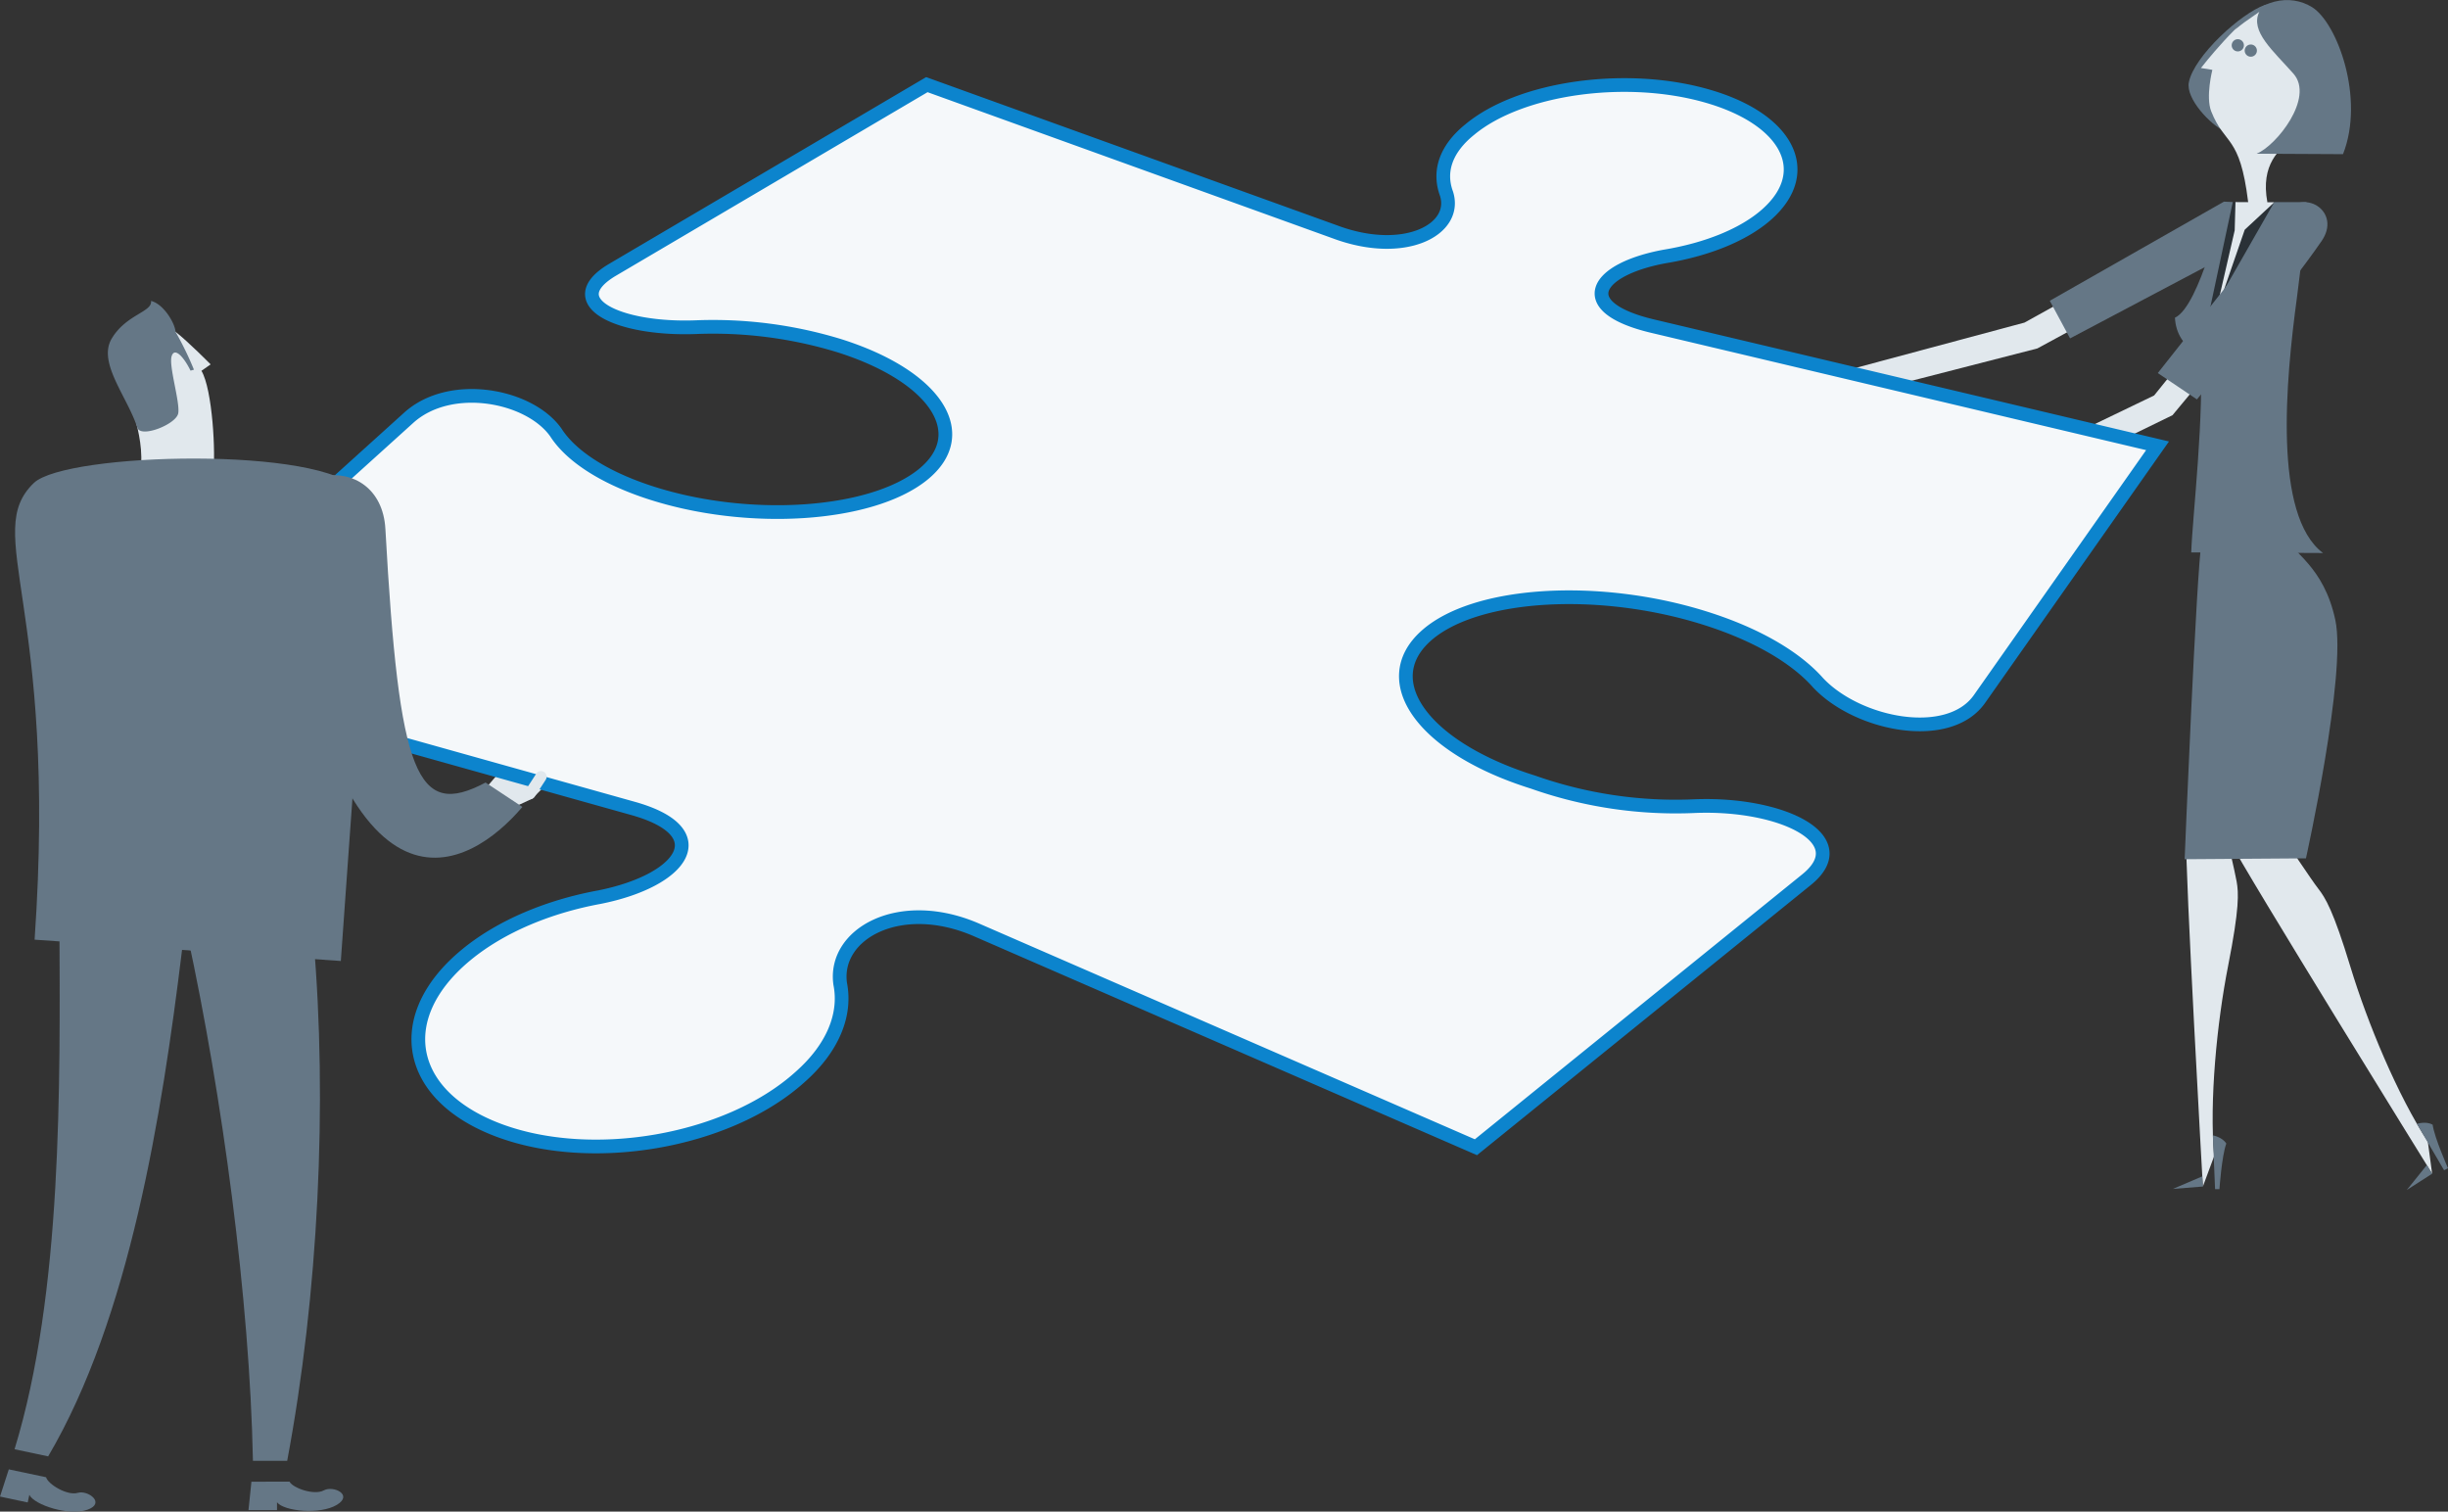 <svg xmlns="http://www.w3.org/2000/svg" viewBox="0 0 714.65 441.25"><rect x="0" y="0" width="714.65" height="441.25" fill="#333333" stroke="none"/><title>puzzle</title><polygon points="149.83 235.71 155.29 233.19 160.82 227.68 146.87 224.17 141.63 230.29 149.83 235.71" fill="#e1e8ed"/><path d="M650.92,245.44c4.44,9,59.1,97.18,59.1,97.18l-1.26-9.37c-8.77-13.43-17.59-34.54-22.59-51s-7.34-20.21-9.38-22.82-9.54-13.94-9.54-13.94Z" fill="#e1e8ed" fill-rule="evenodd"/><path d="M705.58,328.07s2.64-.89,4.59.25c.55,3.9,4.48,12.69,4.48,12.69l-1.14.6Z" fill="#657786"/><polygon points="710.02 342.62 702.63 347.36 708.48 340.08 710.02 342.62" fill="#657786"/><path d="M638.22,244.27c-.34,10,4.87,102.09,4.87,102.09l3.29-8.86c-1.41-16,.77-38.76,4.09-55.61s3.06-21.28,2.48-24.54-2.9-13-2.9-13Z" fill="#e1e8ed" fill-rule="evenodd"/><path d="M646,331.43s2.75.46,3.93,2.39c-1.35,3.69-2,13.3-2,13.3h-1.28Z" fill="#657786"/><polygon points="643.09 346.36 634.33 347.06 642.92 343.39 643.09 346.36" fill="#657786"/><polygon points="591.01 94.17 530.37 110.44 534.09 117.31 594.76 101.72 606.95 95.11 605.71 86.02 591.01 94.17" fill="#e1e8ed" fill-rule="evenodd"/><path d="M666.08,155.69c3.19,5.71,12.26,9.47,15.67,25.26s-8.57,69.61-8.57,69.61l-35.41.25s3.38-83.56,5-93.29S664.35,152.6,666.08,155.69Z" fill="#657786"/><polygon points="649.22 58.87 598.4 87.8 604.32 98.78 648.79 75.27 649.22 58.87" fill="#657786"/><path d="M651.82,59c3.48,0,12.12.09,16.07.1,12.59,29.16-17.26,75,3.22,99.72l-29.19-.13c3.87-8.66,2.12-39.94.33-55.95C638.11,100.47,649.41,68,651.82,59Z" fill="#2a3137"/><path d="M661.18,1.46C654.23,3.84,640.52,16.37,639,24c-1,4.76,6.36,12.51,10.52,14.34S669.61-1.44,661.18,1.46Z" fill="#657786"/><path d="M669.31,40.66c14.35-10.09,12-28.08,5.36-34.22-5.34-4.95-10.33-5-14.09-3.84-6.12,1.89-18.05,17.25-18.05,17.25l3.33.54s-2,7.88-.34,12.1c4,10.13,8.35,6.66,10.78,26.42.86,7,4.47,2.36,5.62.13C659.85,48,665.5,43.34,669.31,40.66Z" fill="#e1e8ed"/><path d="M659.56,3.46c-2.79,5.66,4.05,11.34,10,18.08,6.11,7-5,21-10.79,23.33L684,45c6.43-16.3-1.71-38.33-9-42.89-6.46-4-15.43-2.48-22.52,6.52C654.52,7,655.34,6.35,659.56,3.46Z" fill="#657786"/><path d="M651.91,12.1a1.78,1.78,0,1,0,2.49-.26A1.77,1.77,0,0,0,651.91,12.1Z" fill="#657786"/><path d="M655.71,13.64a1.78,1.78,0,1,0,2.49-.25A1.78,1.78,0,0,0,655.71,13.64Z" fill="#657786"/><polygon points="652.61 58.99 652.38 67.24 646.67 92.05 655.31 67.06 663.94 59.04 652.61 58.99" fill="#e1e8ed"/><path d="M670.55,86.85c-3.26,24.07-7,63.61,7.61,74.58l-38.47-.17c.33-10.08,4-41.25,2.56-58.53-4.68-1-7.12-5.59-7.31-10,7.28-3.31,14.28-33.87,14.28-33.87l2.6.12-7.24,33.87L663.94,59h9.38C673.32,62.66,671.92,76.69,670.55,86.85Z" fill="#657786"/><path d="M576.12,141.87a1.32,1.32,0,0,1-1.64.88l-4.08-1.21a1.31,1.31,0,1,1,.75-2.52l4.08,1.21A1.32,1.32,0,0,1,576.12,141.87Z" fill="#fff"/><polygon points="579.76 147.76 634.22 121.2 653.04 98.56 646.47 93.59 628.86 115.44 576.03 140.89 579.76 147.76" fill="#e1e8ed"/><path d="M677.77,70.33c-10.51,15.34-36.42,46.26-36.42,46.26l-11.42-7.69s35.25-44.71,37.6-47.39C673.1,55.17,683.52,61.94,677.77,70.33Z" fill="#657786"/><path d="M575.23,140.23a1.18,1.18,0,0,1,.8.66l3.73,6.87c-.58.58-8.55,2.74-9.92,3.21s-8.8-.29-9.87-.41,1.13-2.62,2.56-2.8c2.47-.31,7.15-1.24,7.15-1.24Z" fill="#fff"/><path d="M530.45,111.41a1.31,1.31,0,0,1-1.63.89l-4.09-1.21a1.32,1.32,0,0,1-.88-1.64,1.31,1.31,0,0,1,1.63-.88l4.08,1.21A1.31,1.31,0,0,1,530.45,111.41Z" fill="#fff"/><path d="M529.56,109.78a1.15,1.15,0,0,1,.81.66l3.72,6.87c-.58.58-8.55,2.74-9.91,3.21s-8.8-.29-9.87-.41,1.13-2.62,2.55-2.8c2.48-.31,7.16-1.25,7.16-1.25Z" fill="#fff"/><path d="M482.22,95.15c-23.17-5.59-16.64-16.52,3.73-20.28h0c12.18-2,23.07-6.26,29.92-12.37,14.06-12.57,5.78-28-18-34.61-23.53-6.58-54.06-2.26-68.71,9.86-7.16,5.74-9.26,12.35-6.88,18.79v0c3.33,10.52-12.34,18.68-32.5,11.17h0l-119.2-43L178.84,78.74h0C163.18,88,180.35,96.38,203.24,95.5v0a125.89,125.89,0,0,1,41.7,5.39c28.13,8.87,39.33,25.71,24.42,37.7-15.22,12.2-51.32,14.52-80,5.06-13.6-4.49-22.86-10.79-27.09-17.41h0c-7.69-10.89-30.79-15.33-43-4.25L38.48,195,184.85,236c24.53,6.88,14.57,21-9.83,25.88h0c-14.68,2.69-28.7,8.44-38.88,16.82-21.63,17.78-17.94,40.78,9.09,51.1,27.4,10.45,67.28,3.5,88.23-15.32,9.85-8.65,13.56-18.44,11.83-27.24h0c-2.11-14.62,17.35-25.54,39.79-15.79,0,0,0,0,0,0l145.79,63.44,96.5-78.09,0,0c14.69-11.84-7.21-22.44-32.43-21.49a125.19,125.19,0,0,1-47.38-7c-32-10-45.82-29.33-31.49-42.48,14.05-12.92,50.33-15.26,81.68-5.39,15.2,4.77,26.58,11.58,33,18.86l0,0c11.61,12.35,38.12,17.52,47.11,4.77h0l52-73.94Z" fill="#f5f8fa" stroke="#0c84cd" stroke-miterlimit="10" stroke-width="4"/><path d="M58.81,108.24c.86-.63,2.68-1.87,2.68-1.87S55,99.78,51.24,96.85s-5.45,3.07-10.35,6.5c-5.56,3.89-2,16.41-1,20.57.89,3.5,2.33,10.77.45,15.83l21.84-.68C63.09,132.38,62,113.6,58.81,108.24Z" fill="#e1e8ed"/><path d="M84.52,432.51c1,1.9,7.22,4.06,10,2.55s8.69,1.27,3.84,4.21-15.41,1.92-17.49-.73c0,1.06,0,2.28,0,2.28H72.54l.86-8.3Z" fill="#657786"/><path d="M91.49,273.9c-2.65-30.31-43.19-30.59-36.73-.75,10.11,46.72,18.15,106,19.08,153.28h10C92.94,378,95.68,322,91.49,273.9Z" fill="#657786"/><path d="M13.45,431.22c.56,2.06,6.21,5.46,9.23,4.56s8.23,3,2.88,4.91-15.47-1.31-17-4.33c-.21,1-.47,2.22-.47,2.22L0,436.86l2.57-7.94Z" fill="#657786"/><path d="M53.12,277.5c3.7-30.21-35.9-38.88-35.77-8.36.21,47.81.89,108.15-13.1,153.91l9.81,2.08C37.83,384.77,47.26,325.44,53.12,277.5Z" fill="#657786"/><path d="M104.52,143.23C95,130.2,19.2,132,9.86,141c-15.27,14.75,7.06,35.36.24,133.3l89.4,6.22C106,187.86,109.74,150.36,104.52,143.23Z" fill="#657786"/><path d="M56.62,107.92a94.11,94.11,0,0,0-5.38-11.07c-.15-2.51-3.51-8.15-7.15-9,.44,3.26-7.37,3.91-11.56,11.13-4,7,4.65,16.84,7.57,25.88,1,3.1,11.35-1,11.93-4.21S49.23,106.87,50.1,104s3.68.4,5.52,4.19C56.05,108.09,56.23,108,56.62,107.92Z" fill="#657786"/><path d="M112.51,154.43c4,72.08,9.14,84.67,29.24,74l10.75,7.12c-15.15,17.86-52.31,40.91-71.13-73.18C76.77,134.45,111.19,130.52,112.51,154.43Z" fill="#657786"/><path d="M159.31,227.63a1.64,1.64,0,1,0-2.76-1.79l-3.2,4.92a1.64,1.64,0,0,0,.49,2.27,1.62,1.62,0,0,0,2.27-.48Z" fill="#e1e8ed"/></svg>
